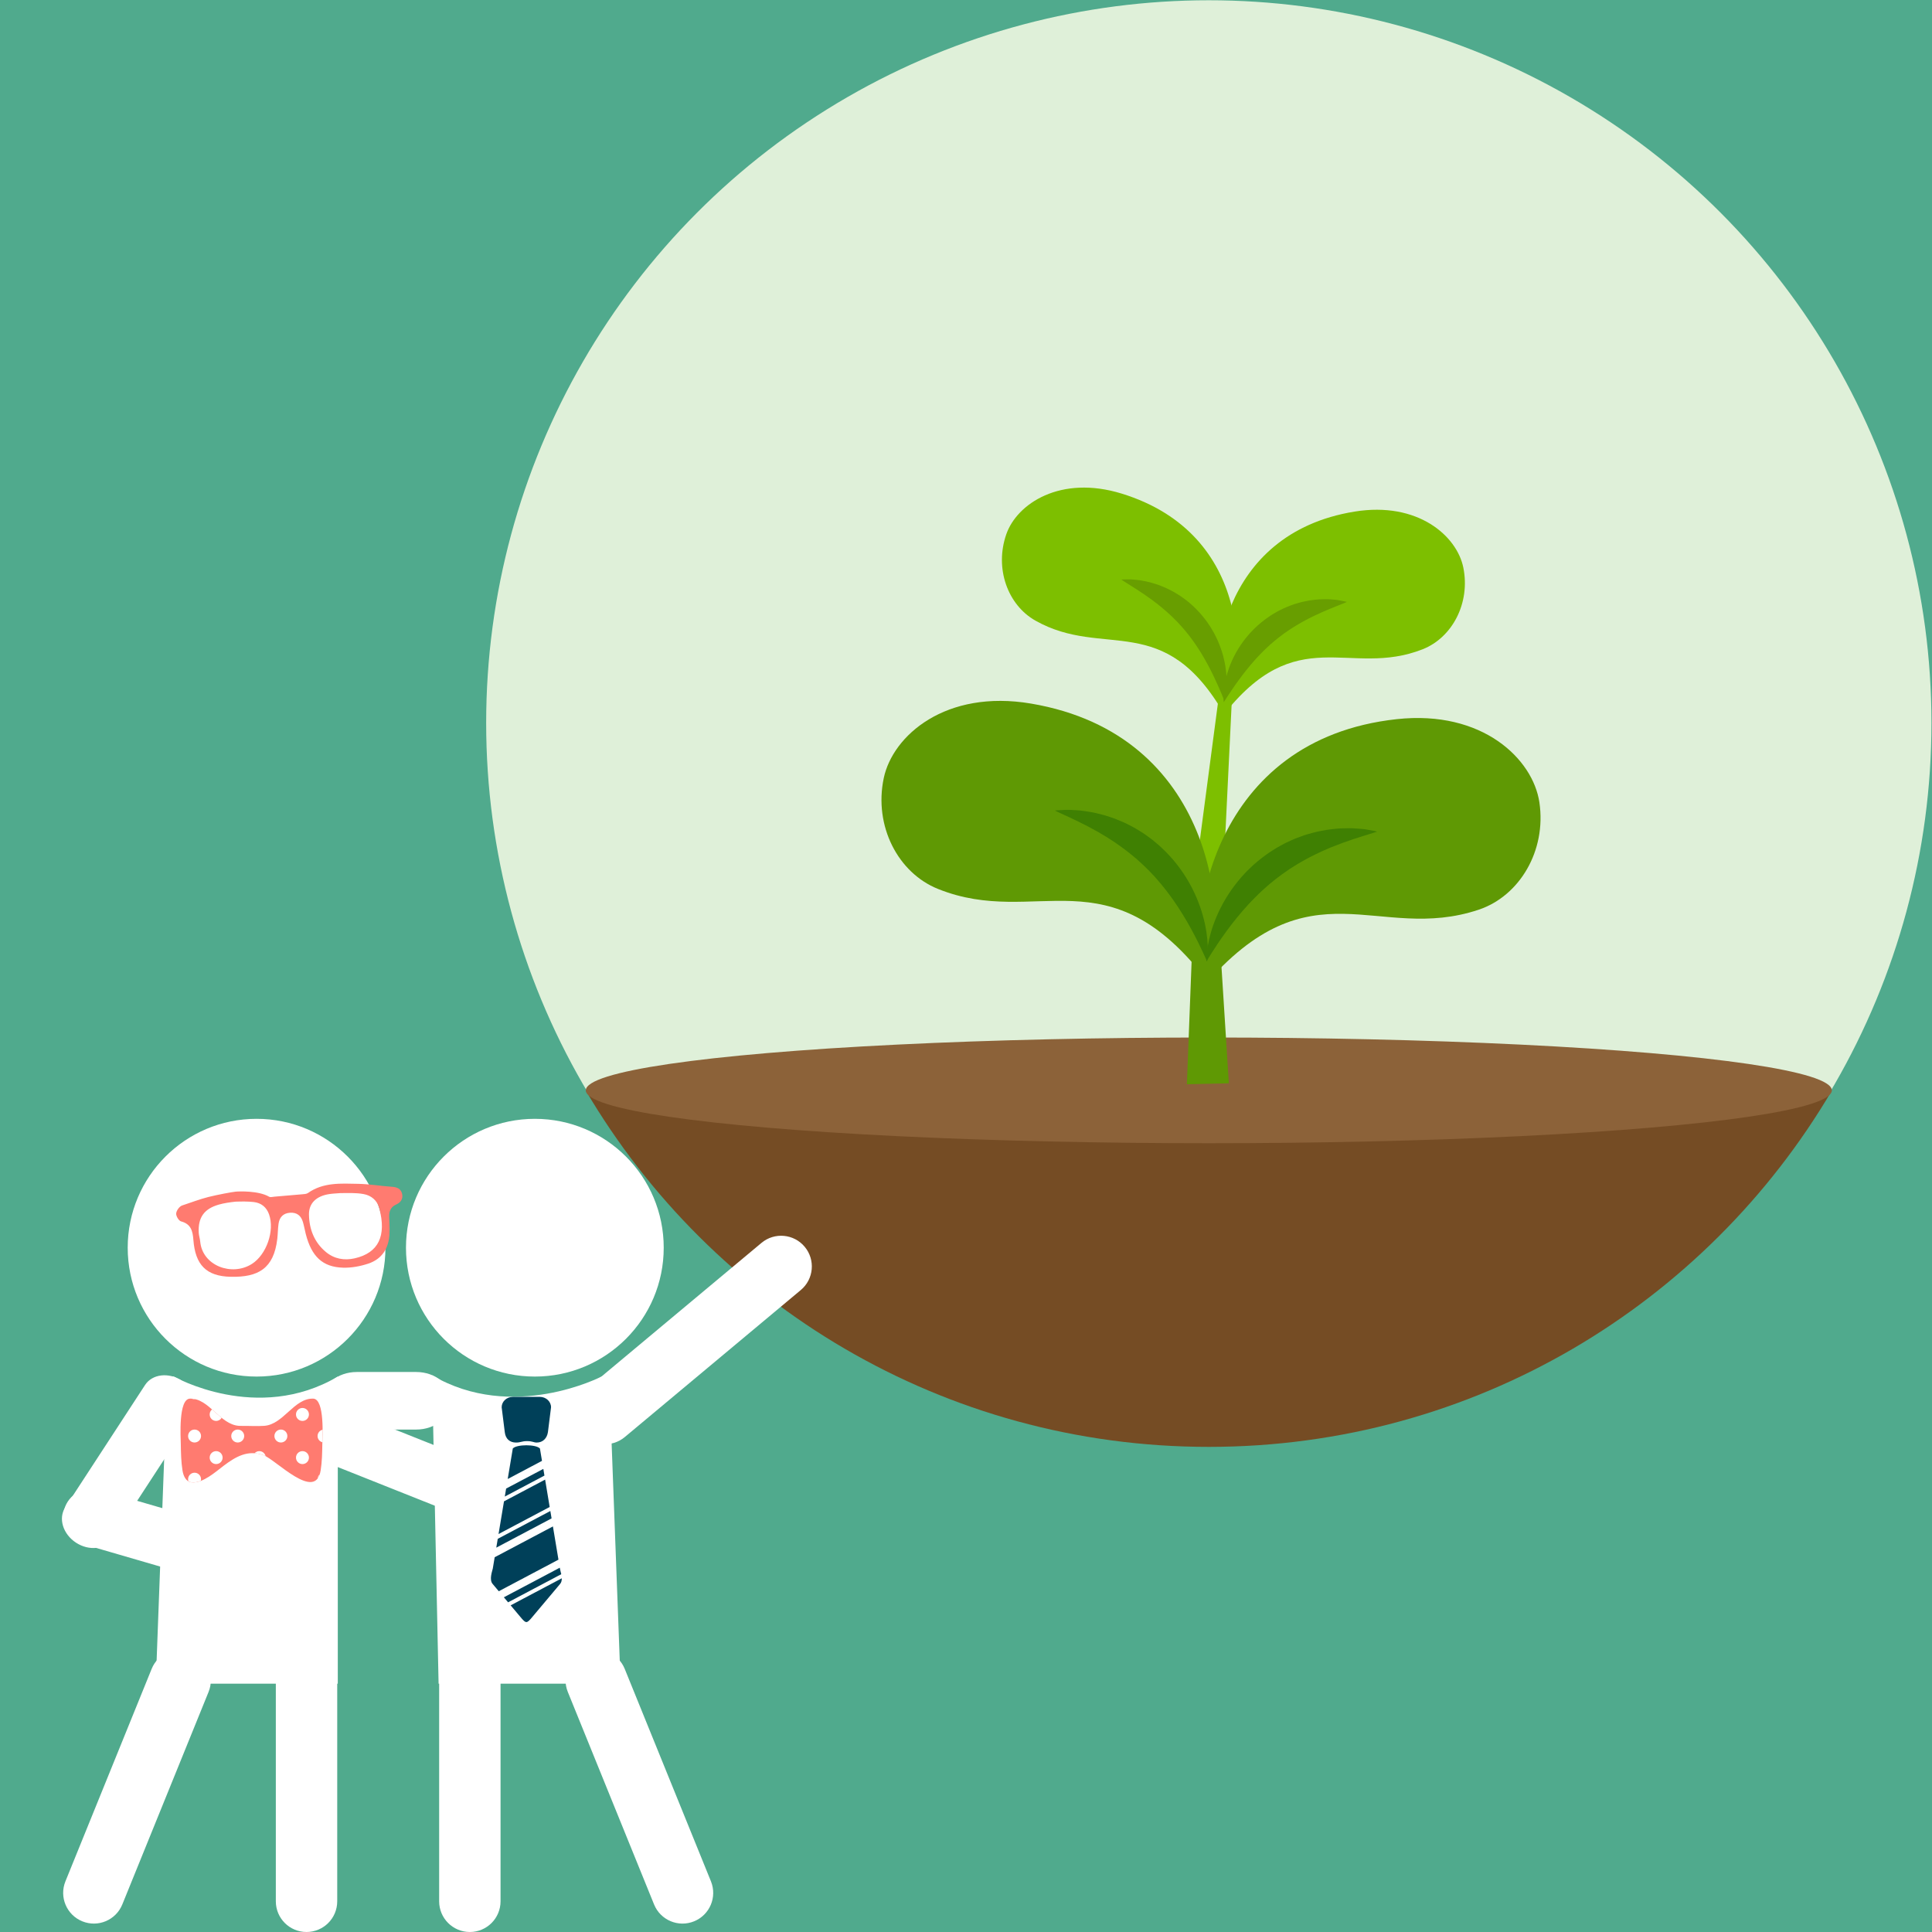 <?xml version="1.0" encoding="utf-8"?>
<!-- Generator: Adobe Illustrator 16.0.4, SVG Export Plug-In . SVG Version: 6.00 Build 0)  -->
<!DOCTYPE svg PUBLIC "-//W3C//DTD SVG 1.1//EN" "http://www.w3.org/Graphics/SVG/1.1/DTD/svg11.dtd">
<svg version="1.1" id="Layer_1" xmlns="http://www.w3.org/2000/svg" xmlns:xlink="http://www.w3.org/1999/xlink" x="0px" y="0px"
	 width="2000px" height="2000px" viewBox="0 0 2000 2000" enable-background="new 0 0 2000 2000" xml:space="preserve">
<g id="Layer_bg">
	<rect fill="#50AA8D" width="2000" height="2003"/>
	<g>
		<circle id="circle" fill="#DFF0D9" cx="1251.359" cy="748.358" r="748.084"/>
		<g id="ground">
			<path fill="#754C24" d="M1251.358,1497.806c274.729,0,514.862-147.806,644.94-368.806H606.418
				C736.495,1350,976.63,1497.806,1251.358,1497.806z"/>
		</g>
		<ellipse id="ground-up" fill="#8C6239" cx="1251.359" cy="1128.745" rx="644.94" ry="54.716"/>
	</g>
	<g display="none">
		<path display="inline" fill="#663300" d="M1223.664,474.754c28.281-23.023,76.654-13.575,123.27,19.532
			c-7.559-35.896-20.384-72.071-41.958-98.577c-61.977-76.125-127.107-80.738-172.644-43.67
			c-45.535,37.07-54.229,101.783,7.744,177.91c17.983,22.091,43.776,39.587,71.332,53.303
			C1195.248,537.12,1198.316,495.386,1223.664,474.754z"/>
		<path display="inline" fill="#C56D27" d="M1346.934,494.286c-46.614-33.107-94.987-42.556-123.27-19.532
			c-25.348,20.632-28.416,62.366-12.256,108.497c67.406,33.56,145.354,44.474,145.354,44.474S1361.085,561.49,1346.934,494.286z"/>
	</g>
	<g>
		<g>
			<path fill="#7DBF00" d="M1264.966,742.085c-15.951-49.206-3.274-189.727,137.401-212.502
				c65.414-10.589,105.861,25.212,112.473,58.018c7.411,36.794-11.518,72.454-42.125,84.522
				C1396.512,702.166,1342.52,641.68,1264.966,742.085"/>
			<path fill="#7DBF00" d="M1267.948,740.392c22.584-46.533,29.405-187.46-106.785-229.418
				c-63.323-19.512-108.326,10.371-119.396,41.948c-12.42,35.422,1.409,73.354,30.063,89.526
				C1143.161,682.713,1204.979,630.252,1267.948,740.392"/>
			<polygon fill="#7DBF00" points="1232.424,942.856 1264.543,944.636 1275.166,725.357 1261.205,724.838 			"/>
			<path fill="#689E00" d="M1267.365,725.119c0,0-1.083-2.729-2.992-7.257c-0.943-2.265-2.13-4.977-3.467-8.031
				c-1.379-3.05-2.894-6.443-4.654-10.057c-1.75-3.614-3.646-7.473-5.799-11.423c-2.104-3.974-4.465-8.028-6.938-12.145
				c-1.3-2.022-2.519-4.123-3.925-6.137c-1.304-2.074-2.751-4.078-4.176-6.111c-1.396-2.057-2.989-3.979-4.438-6.018l-2.354-2.921
				c-0.777-0.981-1.544-1.975-2.393-2.892c-1.635-1.896-3.231-3.827-4.965-5.62c-0.844-0.918-1.684-1.835-2.521-2.753
				c-0.884-0.872-1.764-1.745-2.639-2.617c-1.694-1.8-3.529-3.434-5.312-5.1c-1.724-1.73-3.627-3.214-5.404-4.811
				c-1.758-1.633-3.666-3.01-5.448-4.5c-0.913-0.717-1.771-1.503-2.695-2.164c-0.92-0.675-1.833-1.339-2.717-2.03
				c-0.894-0.682-1.771-1.356-2.642-2.021c-0.876-0.66-1.799-1.208-2.653-1.848c-1.748-1.229-3.424-2.459-5.087-3.583
				c-1.672-1.107-3.297-2.139-4.832-3.193c-0.771-0.519-1.508-1.067-2.26-1.525c-0.75-0.455-1.487-0.896-2.189-1.354
				c-2.841-1.752-5.296-3.495-7.417-4.716c-4.202-2.555-6.625-4.31-6.625-4.31s2.888-0.267,7.971-0.218
				c2.563-0.06,5.584,0.312,9.113,0.682c3.552,0.309,7.41,1.239,11.719,2.157c2.137,0.509,4.287,1.259,6.572,1.926
				c1.141,0.348,2.294,0.713,3.442,1.144c1.146,0.458,2.304,0.917,3.479,1.384c2.36,0.938,4.786,1.939,7.145,3.2
				c2.382,1.224,4.867,2.417,7.214,3.938c2.375,1.471,4.843,2.928,7.141,4.677c1.165,0.86,2.337,1.722,3.515,2.591
				c1.188,0.861,2.259,1.871,3.401,2.813c1.121,0.967,2.243,1.939,3.368,2.917c1.081,1.025,2.134,2.088,3.197,3.145
				c2.181,2.065,4.117,4.367,6.1,6.633c1.979,2.268,3.724,4.722,5.533,7.104c0.849,1.229,1.672,2.475,2.482,3.719
				c0.818,1.243,1.65,2.468,2.357,3.763c0.729,1.276,1.459,2.551,2.186,3.817c0.711,1.272,1.32,2.591,1.978,3.87
				c1.309,2.562,2.391,5.188,3.459,7.757c2.023,5.189,3.68,10.287,4.791,15.228c1.196,4.912,1.909,9.636,2.356,13.985
				c0.848,8.729,0.414,16.025-0.309,21.064C1268.348,722.323,1267.365,725.119,1267.365,725.119"/>
			<path fill="#689E00" d="M1266.842,726.903c0,0-0.46-2.927-0.227-8.011c0.199-5.088,1.093-12.339,3.51-20.77
				c1.229-4.202,2.779-8.718,4.842-13.333c1.986-4.657,4.542-9.373,7.467-14.112c1.521-2.332,3.056-4.718,4.807-7.001
				c0.88-1.138,1.716-2.325,2.646-3.448c0.944-1.113,1.892-2.234,2.841-3.356c0.931-1.146,1.969-2.199,2.995-3.274
				c1.026-1.076,2.059-2.155,3.117-3.207c2.213-2.016,4.369-4.115,6.728-5.987c2.359-1.87,4.686-3.784,7.199-5.419
				c1.233-0.852,2.467-1.703,3.713-2.517c1.283-0.756,2.563-1.512,3.842-2.262c1.289-0.719,2.526-1.516,3.854-2.149
				c1.315-0.642,2.625-1.279,3.922-1.912c2.581-1.307,5.267-2.289,7.869-3.311c2.585-1.07,5.243-1.795,7.808-2.567
				c2.553-0.815,5.114-1.36,7.606-1.856c1.242-0.247,2.469-0.491,3.67-0.731c1.209-0.215,2.41-0.366,3.596-0.501
				c2.371-0.244,4.619-0.594,6.812-0.707c4.403-0.123,8.368-0.343,11.915-0.001c3.54,0.275,6.574,0.456,9.087,0.979
				c5.009,0.871,7.797,1.655,7.797,1.655s-2.692,1.288-7.29,3.042c-2.309,0.814-5.037,2.085-8.148,3.294
				c-0.775,0.323-1.576,0.624-2.402,0.935c-0.816,0.315-1.642,0.722-2.495,1.091c-1.698,0.761-3.487,1.481-5.332,2.27
				c-1.833,0.803-3.711,1.711-5.646,2.604c-0.959,0.473-1.967,0.844-2.948,1.335c-0.974,0.499-1.961,1.003-2.958,1.515
				c-1.001,0.521-2.018,1.005-3.039,1.506c-1.031,0.482-2.02,1.101-3.046,1.639c-2.022,1.143-4.146,2.154-6.171,3.44
				c-2.039,1.247-4.176,2.362-6.188,3.753c-2.051,1.315-4.146,2.59-6.144,4.057c-1.021,0.699-2.041,1.396-3.066,2.098
				c-0.992,0.748-1.986,1.5-2.981,2.25c-2.029,1.45-3.945,3.059-5.898,4.626c-0.999,0.751-1.938,1.587-2.871,2.417l-2.85,2.44
				c-1.792,1.746-3.71,3.346-5.451,5.115c-1.771,1.744-3.555,3.453-5.212,5.258c-1.745,1.726-3.323,3.571-4.967,5.327
				c-3.178,3.595-6.235,7.159-9.021,10.687c-2.832,3.5-5.396,6.946-7.771,10.184c-2.386,3.237-4.488,6.304-6.396,9.055
				c-1.864,2.76-3.522,5.215-4.86,7.271C1268.401,724.414,1266.842,726.903,1266.842,726.903"/>
		</g>
		<g>
			<path fill="#5F9904" d="M1250.826,1016.741c22.033-66.308,6.297-256.247-183.497-288.403
				c-88.249-14.951-143.243,33.008-152.495,77.251c-10.377,49.63,14.834,97.987,56.06,114.59
				C1073.529,961.515,1147.056,880.349,1250.826,1016.741"/>
			<path fill="#5F9904" d="M1245.629,1021.444c-18.054-67.5,8.949-256.167,200.32-276.982
				c88.982-9.678,141.024,41.465,147.632,86.181c7.409,50.16-20.635,96.934-62.773,111.056
				C1425.895,976.856,1357.324,891.465,1245.629,1021.444"/>
			<polygon fill="#5F9904" points="1272.105,1121.436 1228.66,1122.405 1234.616,967.452 1262.432,968.619 			"/>
			<path fill="#3F8002" d="M1248.922,995.191c0,0-0.059-0.977-0.012-2.79c0.043-1.82,0.18-4.485,0.602-7.847
				c0.795-6.73,2.677-16.286,6.59-27.316c1.98-5.496,4.398-11.39,7.479-17.391c2.983-6.061,6.701-12.172,10.896-18.295
				c2.164-3.013,4.354-6.1,6.816-9.039c1.232-1.465,2.414-2.997,3.713-4.438c1.314-1.431,2.633-2.87,3.962-4.314
				c1.298-1.475,2.731-2.827,4.155-4.202c1.419-1.379,2.848-2.76,4.307-4.112c3.043-2.567,6.006-5.266,9.228-7.646
				c3.219-2.381,6.393-4.826,9.807-6.901c1.679-1.077,3.349-2.16,5.035-3.197c1.737-0.959,3.472-1.914,5.193-2.866
				c1.748-0.905,3.424-1.927,5.206-2.72c1.77-0.811,3.536-1.615,5.288-2.415c3.473-1.659,7.08-2.884,10.571-4.17
				c3.473-1.355,7.031-2.253,10.464-3.225c3.416-1.03,6.843-1.7,10.173-2.32c1.661-0.311,3.298-0.616,4.911-0.917
				c1.612-0.272,3.22-0.448,4.797-0.619c3.163-0.303,6.176-0.737,9.099-0.876c5.872-0.131,11.173-0.427,15.902,0.019
				c4.72,0.351,8.777,0.558,12.126,1.215c6.684,1.088,10.414,2.023,10.414,2.023s-3.7,1.368-10.025,3.211
				c-3.17,0.837-6.946,2.252-11.244,3.566c-1.075,0.351-2.181,0.679-3.319,1.018c-1.136,0.345-2.28,0.811-3.465,1.229
				c-2.358,0.855-4.84,1.673-7.404,2.562c-2.556,0.917-5.17,1.991-7.873,3.027c-1.343,0.555-2.743,0.982-4.115,1.567
				c-1.36,0.597-2.745,1.203-4.148,1.812c-1.399,0.596-2.819,1.198-4.256,1.808c-1.439,0.577-2.83,1.344-4.272,2
				c-2.849,1.407-5.825,2.638-8.681,4.254c-2.874,1.562-5.877,2.953-8.723,4.728c-2.896,1.674-5.854,3.297-8.677,5.192
				c-1.438,0.897-2.88,1.803-4.328,2.708c-1.402,0.976-2.811,1.953-4.217,2.933c-2.862,1.887-5.578,4.004-8.329,6.068
				c-1.41,0.988-2.732,2.094-4.058,3.193l-4.016,3.235c-2.529,2.32-5.223,4.456-7.676,6.82c-2.486,2.332-4.987,4.621-7.312,7.044
				c-2.436,2.317-4.648,4.803-6.934,7.168c-4.431,4.85-8.662,9.663-12.495,14.437c-3.888,4.729-7.395,9.403-10.608,13.784
				c-3.229,4.382-6.062,8.538-8.603,12.255c-2.491,3.741-4.679,7.057-6.429,9.838c-1.763,2.776-3.142,4.999-4.077,6.53
				C1249.422,994.368,1248.922,995.191,1248.922,995.191"/>
			<path fill="#3F8002" d="M1249.566,995.403c0,0-0.389-0.88-1.113-2.535c-0.725-1.64-1.803-4.024-3.186-7.008
				c-1.371-2.986-3.107-6.561-5.083-10.596c-2.034-4.019-4.297-8.507-6.924-13.273c-2.612-4.77-5.475-9.86-8.712-15.058
				c-3.173-5.235-6.737-10.562-10.496-15.949c-1.952-2.646-3.82-5.399-5.932-8.015c-1.989-2.708-4.167-5.308-6.327-7.943
				c-2.122-2.667-4.51-5.133-6.718-7.768l-3.557-3.733c-1.17-1.264-2.334-2.534-3.602-3.698c-2.459-2.407-4.871-4.863-7.463-7.107
				c-1.268-1.156-2.533-2.31-3.795-3.46c-1.316-1.088-2.631-2.172-3.935-3.253c-2.555-2.25-5.272-4.246-7.922-6.284
				c-2.588-2.134-5.383-3.904-8.031-5.829c-2.616-1.979-5.409-3.589-8.047-5.354c-1.345-0.843-2.619-1.785-3.973-2.547
				c-1.346-0.792-2.672-1.575-3.984-2.349c-1.309-0.791-2.602-1.57-3.875-2.339c-1.284-0.763-2.612-1.37-3.872-2.098
				c-2.546-1.379-4.999-2.786-7.41-4.031c-2.426-1.22-4.778-2.354-7.006-3.513c-1.116-0.567-2.192-1.179-3.271-1.671
				c-1.085-0.486-2.142-0.954-3.157-1.446c-4.09-1.866-7.646-3.764-10.682-5.008c-6.028-2.656-9.52-4.499-9.52-4.499
				s3.823-0.435,10.589-0.64c3.404-0.213,7.455,0.114,12.182,0.384c4.752,0.181,9.965,1.167,15.77,2.068
				c2.88,0.52,5.809,1.346,8.903,2.059c1.541,0.377,3.109,0.763,4.677,1.245c1.561,0.509,3.142,1.028,4.747,1.551
				c3.217,1.052,6.529,2.165,9.781,3.636c3.276,1.41,6.688,2.768,9.949,4.566c3.297,1.732,6.712,3.42,9.938,5.52
				c1.631,1.024,3.273,2.055,4.925,3.088c1.661,1.021,3.189,2.25,4.802,3.381c1.587,1.168,3.179,2.343,4.773,3.519
				c1.537,1.253,3.052,2.542,4.572,3.833c3.111,2.504,5.939,5.343,8.817,8.125c2.884,2.783,5.466,5.845,8.146,8.79
				c1.269,1.531,2.501,3.091,3.729,4.643c1.229,1.55,2.477,3.077,3.568,4.709c1.125,1.607,2.246,3.207,3.361,4.798
				c1.102,1.6,2.069,3.272,3.1,4.89c2.058,3.236,3.823,6.581,5.576,9.853c3.352,6.62,6.237,13.165,8.402,19.565
				c2.268,6.352,3.891,12.511,5.135,18.221c2.435,11.446,3.046,21.166,2.949,27.944c-0.021,3.386-0.234,6.049-0.43,7.858
				C1249.755,994.446,1249.566,995.403,1249.566,995.403"/>
		</g>
	</g>
</g>
<g id="Layer_1_1_">
	<g>
		<path fill="#FFFFFF" d="M399.02,1291.608c0,73.682-59.729,133.409-133.409,133.409c-73.679,0-133.407-59.729-133.407-133.409
			c0-73.675,59.729-133.403,133.407-133.403C339.291,1158.205,399.02,1217.934,399.02,1291.608z"/>
		<path fill="#FFFFFF" d="M687.081,1291.608c0,73.682-59.729,133.409-133.403,133.409c-73.681,0-133.413-59.729-133.413-133.409
			c0-73.675,59.731-133.403,133.413-133.403C627.354,1158.205,687.081,1217.934,687.081,1291.608z"/>
		<path fill="#FFFFFF" d="M622.629,1425.018c0,0-92.025,47.816-175.342-1.343l6.737,319.251h188.441l-11.907-317.908H622.629z"/>
		<path fill="#FFFFFF" d="M518.164,1968.223c0,17.558-14.22,31.777-31.775,31.777l0,0c-17.554,0-31.778-14.221-31.778-31.777
			v-237.412c0-17.543,14.225-31.766,31.778-31.766l0,0c17.556,0,31.775,14.223,31.775,31.766V1968.223z"/>
		<path fill="#FFFFFF" d="M735.976,1947.561c6.595,16.26-1.235,34.796-17.493,41.39l0,0c-16.269,6.603-34.795-1.228-41.399-17.493
			l-89.285-219.98c-6.604-16.269,1.231-34.795,17.494-41.389l0,0c16.263-6.615,34.794,1.228,41.399,17.483L735.976,1947.561z"/>
		<path fill="#FFFFFF" d="M180.002,1425.018c0,0,86.361,49.158,169.678,0v317.908H161.235l11.908-317.908H180.002z"/>
		<path fill="#FFFFFF" d="M285.536,1968.223c0,17.558,14.223,31.777,31.778,31.777l0,0c17.552,0,31.777-14.221,31.777-31.777
			v-237.412c0-17.543-14.226-31.766-31.777-31.766l0,0c-17.556,0-31.778,14.223-31.778,31.766V1968.223z"/>
		<path fill="#FFFFFF" d="M67.727,1947.561c-6.598,16.26,1.235,34.796,17.494,41.39l0,0c16.266,6.603,34.798-1.228,41.399-17.493
			l89.283-219.98c6.604-16.269-1.226-34.795-17.49-41.389l0,0c-16.266-6.615-34.798,1.228-41.402,17.483L67.727,1947.561z"/>
		<path fill="#FFFFFF" d="M646.787,1487.623c-13.467,11.249-33.502,9.45-44.752-4.026l0,0c-11.253-13.458-9.451-33.504,4.011-44.759
			l182.218-152.188c13.473-11.266,33.503-9.461,44.751,4.016l0,0c11.254,13.462,9.46,33.508-4.012,44.763L646.787,1487.623z"/>
		<path fill="#FFFFFF" d="M296.547,1629.173c-4.524,15.561-20.8,24.502-36.358,19.976l-173.653-50.524
			c-15.555-4.508-24.498-20.794-19.976-36.347l0,0c4.531-15.564,20.801-24.505,36.36-19.977l173.661,50.518
			C292.134,1597.347,301.078,1613.614,296.547,1629.173L296.547,1629.173z"/>
		<path fill="#FFFFFF" d="M78.703,1596.98c-13.577-8.853-18.569-25.214-11.161-36.568l82.648-126.703
			c7.402-11.346,24.4-13.371,37.963-4.52l0,0c13.576,8.859,18.574,25.225,11.16,36.567l-82.644,126.718
			C109.268,1603.819,92.272,1605.845,78.703,1596.98L78.703,1596.98z"/>
		<path fill="#FFFFFF" d="M466.939,1450.072c0,16.449-16.135,29.796-36.036,29.796h-61.6c-19.901,0-36.032-13.346-36.032-29.796l0,0
			c0-16.449,16.131-29.784,36.032-29.784h61.6C450.806,1420.288,466.939,1433.623,466.939,1450.072L466.939,1450.072z"/>
		<path fill="#FFFFFF" d="M515.459,1554.335c-6.442,14.657-20.532,22.649-31.461,17.843l-150.816-60.033
			c-10.93-4.806-14.562-20.592-8.118-35.25l0,0c6.449-14.666,20.536-22.653,31.468-17.848l150.814,60.032
			C518.275,1523.886,521.912,1539.668,515.459,1554.335L515.459,1554.335z"/>
		<g>
			<g>
				<path fill="#004059" d="M555.591,1493.325c6.412,0,10.677-4.479,11.619-10.757l3.231-25.78c0-5.936-5.207-10.751-11.624-10.751
					h-27.871c-6.422,0-11.624,4.816-11.624,10.751l3.227,25.78c0.812,7.02,5.206,10.757,11.624,10.757
					c4.928,0,6.006-1.498,11.385-1.498C551.342,1491.827,552.3,1493.325,555.591,1493.325"/>
				<polygon fill="#004059" points="569.717,1564.181 515.267,1592.99 513.749,1602.117 570.995,1571.828 				"/>
				<polygon fill="#004059" points="564.303,1531.671 521.729,1554.193 516.092,1588.027 569.021,1560.021 				"/>
				<polygon fill="#004059" points="522.561,1549.229 563.604,1527.513 562.45,1520.594 523.938,1540.969 				"/>
				<path fill="#004059" d="M510.131,1639.87l6.2,7.374l61.783-32.688l-5.738-34.411l-60.29,31.899l-1.955,11.761
					C509.645,1626.206,506.039,1635.433,510.131,1639.87"/>
				<path fill="#004059" d="M528.618,1661.851l11.78,14.009c4.092,4.428,4.901,4.428,8.994,0l30.267-35.988
					c1.495-1.622,1.944-3.789,1.899-6.028L528.618,1661.851z"/>
				<path fill="#004059" d="M561.067,1512.277l-2.134-12.805c-4.092-4.437-23.99-4.437-28.083,0l-5.263,31.574L561.067,1512.277z"/>
				<path fill="#004059" d="M579.659,1623.806l-0.162-0.934l-57.899,30.632l4.381,5.215l55.038-29.119
					C580.51,1627.219,579.812,1625.082,579.659,1623.806"/>
			</g>
		</g>
		<g>
			<path fill="#FF7B70" d="M333.667,1495.158c-0.134,8.943-0.309,18.051-1.702,26.895c-5.19,32.92-46.307-10.904-59.088-15.62
				c-16.264-6.001-28.998,1.591-41.411,10.95c-8.356,6.312-21.39,18.152-32.796,17.174c-6.352-0.552-8.892-6.848-9.778-12.504
				c-1.402-8.844-1.575-17.95-1.713-26.895c-0.11-6.953-2.705-46.979,9.481-47.306c19.767-0.53,30.727,26.683,50.604,28.16
				c1.243,0.103,2.517,0.107,3.803,0.082c7.407-0.091,15.187,0.456,22.525-0.082c19.87-1.479,30.84-28.689,50.594-28.16
				C336.379,1448.18,333.778,1488.205,333.667,1495.158"/>
			<g>
				<path fill="#FFFFFF" d="M328.82,1530.515c0.831-1.104,1.529-2.49,2.095-4.177C329.762,1527.406,329.003,1528.87,328.82,1530.515
					z"/>
				<path fill="#FFFFFF" d="M328.746,1486.569c0,3.104,2.12,5.69,4.982,6.45c0.098-2.938,0.271-7.655,0.237-12.974
					C330.98,1480.72,328.746,1483.379,328.746,1486.569z"/>
				<path fill="#FFFFFF" d="M297.468,1486.569c0-3.698-3-6.701-6.698-6.701c-3.706,0-6.704,3.003-6.704,6.701
					c0,3.702,2.998,6.704,6.704,6.704C294.468,1493.273,297.468,1490.271,297.468,1486.569z"/>
				<path fill="#FFFFFF" d="M268.428,1502.208c-1.953,0-3.691,0.853-4.918,2.178c3.001,0.21,6.112,0.843,9.367,2.047
					c0.619,0.225,1.322,0.566,2.067,0.973C274.259,1504.427,271.607,1502.208,268.428,1502.208z"/>
				<path fill="#FFFFFF" d="M313.107,1515.61c3.697,0,6.702-3,6.702-6.696c0-3.708-3.005-6.706-6.702-6.706
					c-3.701,0-6.7,2.998-6.7,6.706C306.407,1512.61,309.406,1515.61,313.107,1515.61z"/>
				<path fill="#FFFFFF" d="M306.543,1462.875c-0.09,0.442-0.136,0.895-0.136,1.358c0,0.462,0.045,0.911,0.136,1.347
					c0.623,3.061,3.326,5.355,6.564,5.355c3.234,0,5.939-2.297,6.566-5.355c0.09-0.436,0.136-0.885,0.136-1.347
					c0-0.466-0.046-0.916-0.136-1.358c-0.626-3.048-3.332-5.348-6.566-5.348C309.869,1457.527,307.166,1459.827,306.543,1462.875z"
					/>
				<path fill="#FFFFFF" d="M239.389,1486.569c0,3.702,2.998,6.704,6.7,6.704c3.701,0,6.702-3.002,6.702-6.704
					c0-3.698-3.001-6.701-6.702-6.701C242.386,1479.868,239.389,1482.871,239.389,1486.569z"/>
				<path fill="#FFFFFF" d="M201.408,1479.868c-3.704,0-6.701,3.003-6.701,6.701c0,3.702,2.998,6.704,6.701,6.704
					c3.699,0,6.703-3.002,6.703-6.704C208.111,1482.871,205.106,1479.868,201.408,1479.868z"/>
				<path fill="#FFFFFF" d="M198.625,1447.971c0.852,0.391,1.789,0.623,2.783,0.623c0.272,0,0.534-0.051,0.801-0.08
					C201.046,1448.229,199.85,1448.058,198.625,1447.971z"/>
				<path fill="#FFFFFF" d="M217.047,1508.914c0,3.696,2.999,6.696,6.701,6.696c3.697,0,6.702-3,6.702-6.696
					c0-3.708-3.005-6.706-6.702-6.706C220.046,1502.208,217.047,1505.206,217.047,1508.914z"/>
				<path fill="#FFFFFF" d="M217.186,1462.875c-0.093,0.442-0.138,0.895-0.138,1.358c0,0.462,0.045,0.911,0.138,1.347
					c0.622,3.061,3.324,5.355,6.562,5.355c2.42,0,4.526-1.304,5.703-3.229c-3.378-2.713-6.631-5.752-9.916-8.649
					C218.36,1460.021,217.498,1461.336,217.186,1462.875z"/>
				<path fill="#FFFFFF" d="M198.67,1534.557c2.985,0.259,6.082-0.379,9.18-1.554c0.152-0.558,0.261-1.146,0.261-1.752
					c0-3.697-3.004-6.701-6.703-6.701c-3.704,0-6.701,3.004-6.701,6.701c0,0.758,0.155,1.483,0.391,2.166
					C196.135,1534.01,197.298,1534.439,198.67,1534.557z"/>
			</g>
		</g>
		<g>
			<path fill="#FF7B70" d="M243.957,1233.59c3.449-0.335,23.732-1.119,34.637,5.247c1.384,0.806,3.692,0.094,5.566-0.058
				c9.514-0.779,19.032-1.562,28.541-2.451c2.082-0.192,4.538-0.225,6.108-1.333c15.867-11.21,34.093-9.835,51.923-9.501
				c11.657,0.214,23.27,2.301,34.938,3.051c5.481,0.345,9.536,2.146,10.645,7.598c1.024,5.065-1.56,8.738-6.292,10.818
				c-5.621,2.473-7.335,7.083-7.137,12.828c0.201,5.732,0.573,11.484,0.322,17.198c-0.663,15.062-7.608,26.379-22.104,31.166
				c-8.244,2.721-17.327,4.399-25.964,4.151c-21.191-0.607-32.599-11.527-38.59-34.812c-1.073-4.17-1.771-8.445-2.999-12.563
				c-1.939-6.547-6.362-9.995-13.36-9.499c-7.025,0.506-10.886,4.664-11.839,11.356c-0.748,5.197-0.691,10.507-1.307,15.732
				c-3.636,30.817-19.799,39.771-48.044,39.218c-25.555-0.495-36.871-12.439-38.823-38.291c-0.681-8.99-2.404-16.35-12.766-19.075
				c-2.388-0.622-5.31-5.583-5.047-8.255c0.305-3.016,3.402-7.316,6.194-8.22c9.071-2.966,17.901-6.438,27.178-8.778
				C224.952,1236.785,240.507,1233.92,243.957,1233.59 M243.812,1243.952c-6.113,0.676-11.884,1.495-17.355,3.062
				c-15.206,4.354-21.553,13.411-20.725,29.086c0.159,3.071,1.251,6.093,1.529,9.166c2.262,25.053,32.719,36.291,53.447,23.177
				c15.142-9.581,23.832-34.39,17.81-51.37c-2.644-7.449-8.139-11.87-15.857-12.734
				C256.291,1243.622,249.835,1243.755,243.812,1243.952 M352.186,1235.107L352.186,1235.107c-3.82,0.328-7.668,0.435-11.437,1.018
				c-13.259,2.047-21.132,9.428-20.906,21.327c0.276,15.156,5.603,28.726,17.547,38.624c8.562,7.104,18.925,8.997,29.75,6.543
				c24.704-5.603,33.126-23.186,25.474-51.928c-2.143-8.009-8.236-13.151-16.244-14.604
				C368.466,1234.656,360.29,1235.052,352.186,1235.107"/>
		</g>
	</g>
	<g display="none">
		<path display="inline" fill="#FFFFFF" stroke="#666666" stroke-width="12" stroke-miterlimit="10" d="M906.892,1250.945
			c-12.027-12.769-11.43-32.875,1.333-44.901l59.065-55.647c12.771-12.034,32.875-11.434,44.905,1.334l130.059,138.037
			c12.029,12.771,11.437,32.871-1.34,44.903l-59.064,55.649c-12.764,12.026-32.87,11.432-44.897-1.338L906.892,1250.945z"/>
		<path display="inline" fill="#004059" d="M1046.463,1375.1c-5.293-5.619-5.029-14.467,0.582-19.752
			c5.615-5.291,14.463-5.025,19.754,0.59c5.293,5.616,5.027,14.463-0.586,19.755
			C1060.602,1380.977,1051.752,1380.714,1046.463,1375.1z"/>
	</g>
</g>
<g id="Layer_3">
</g>
</svg>
